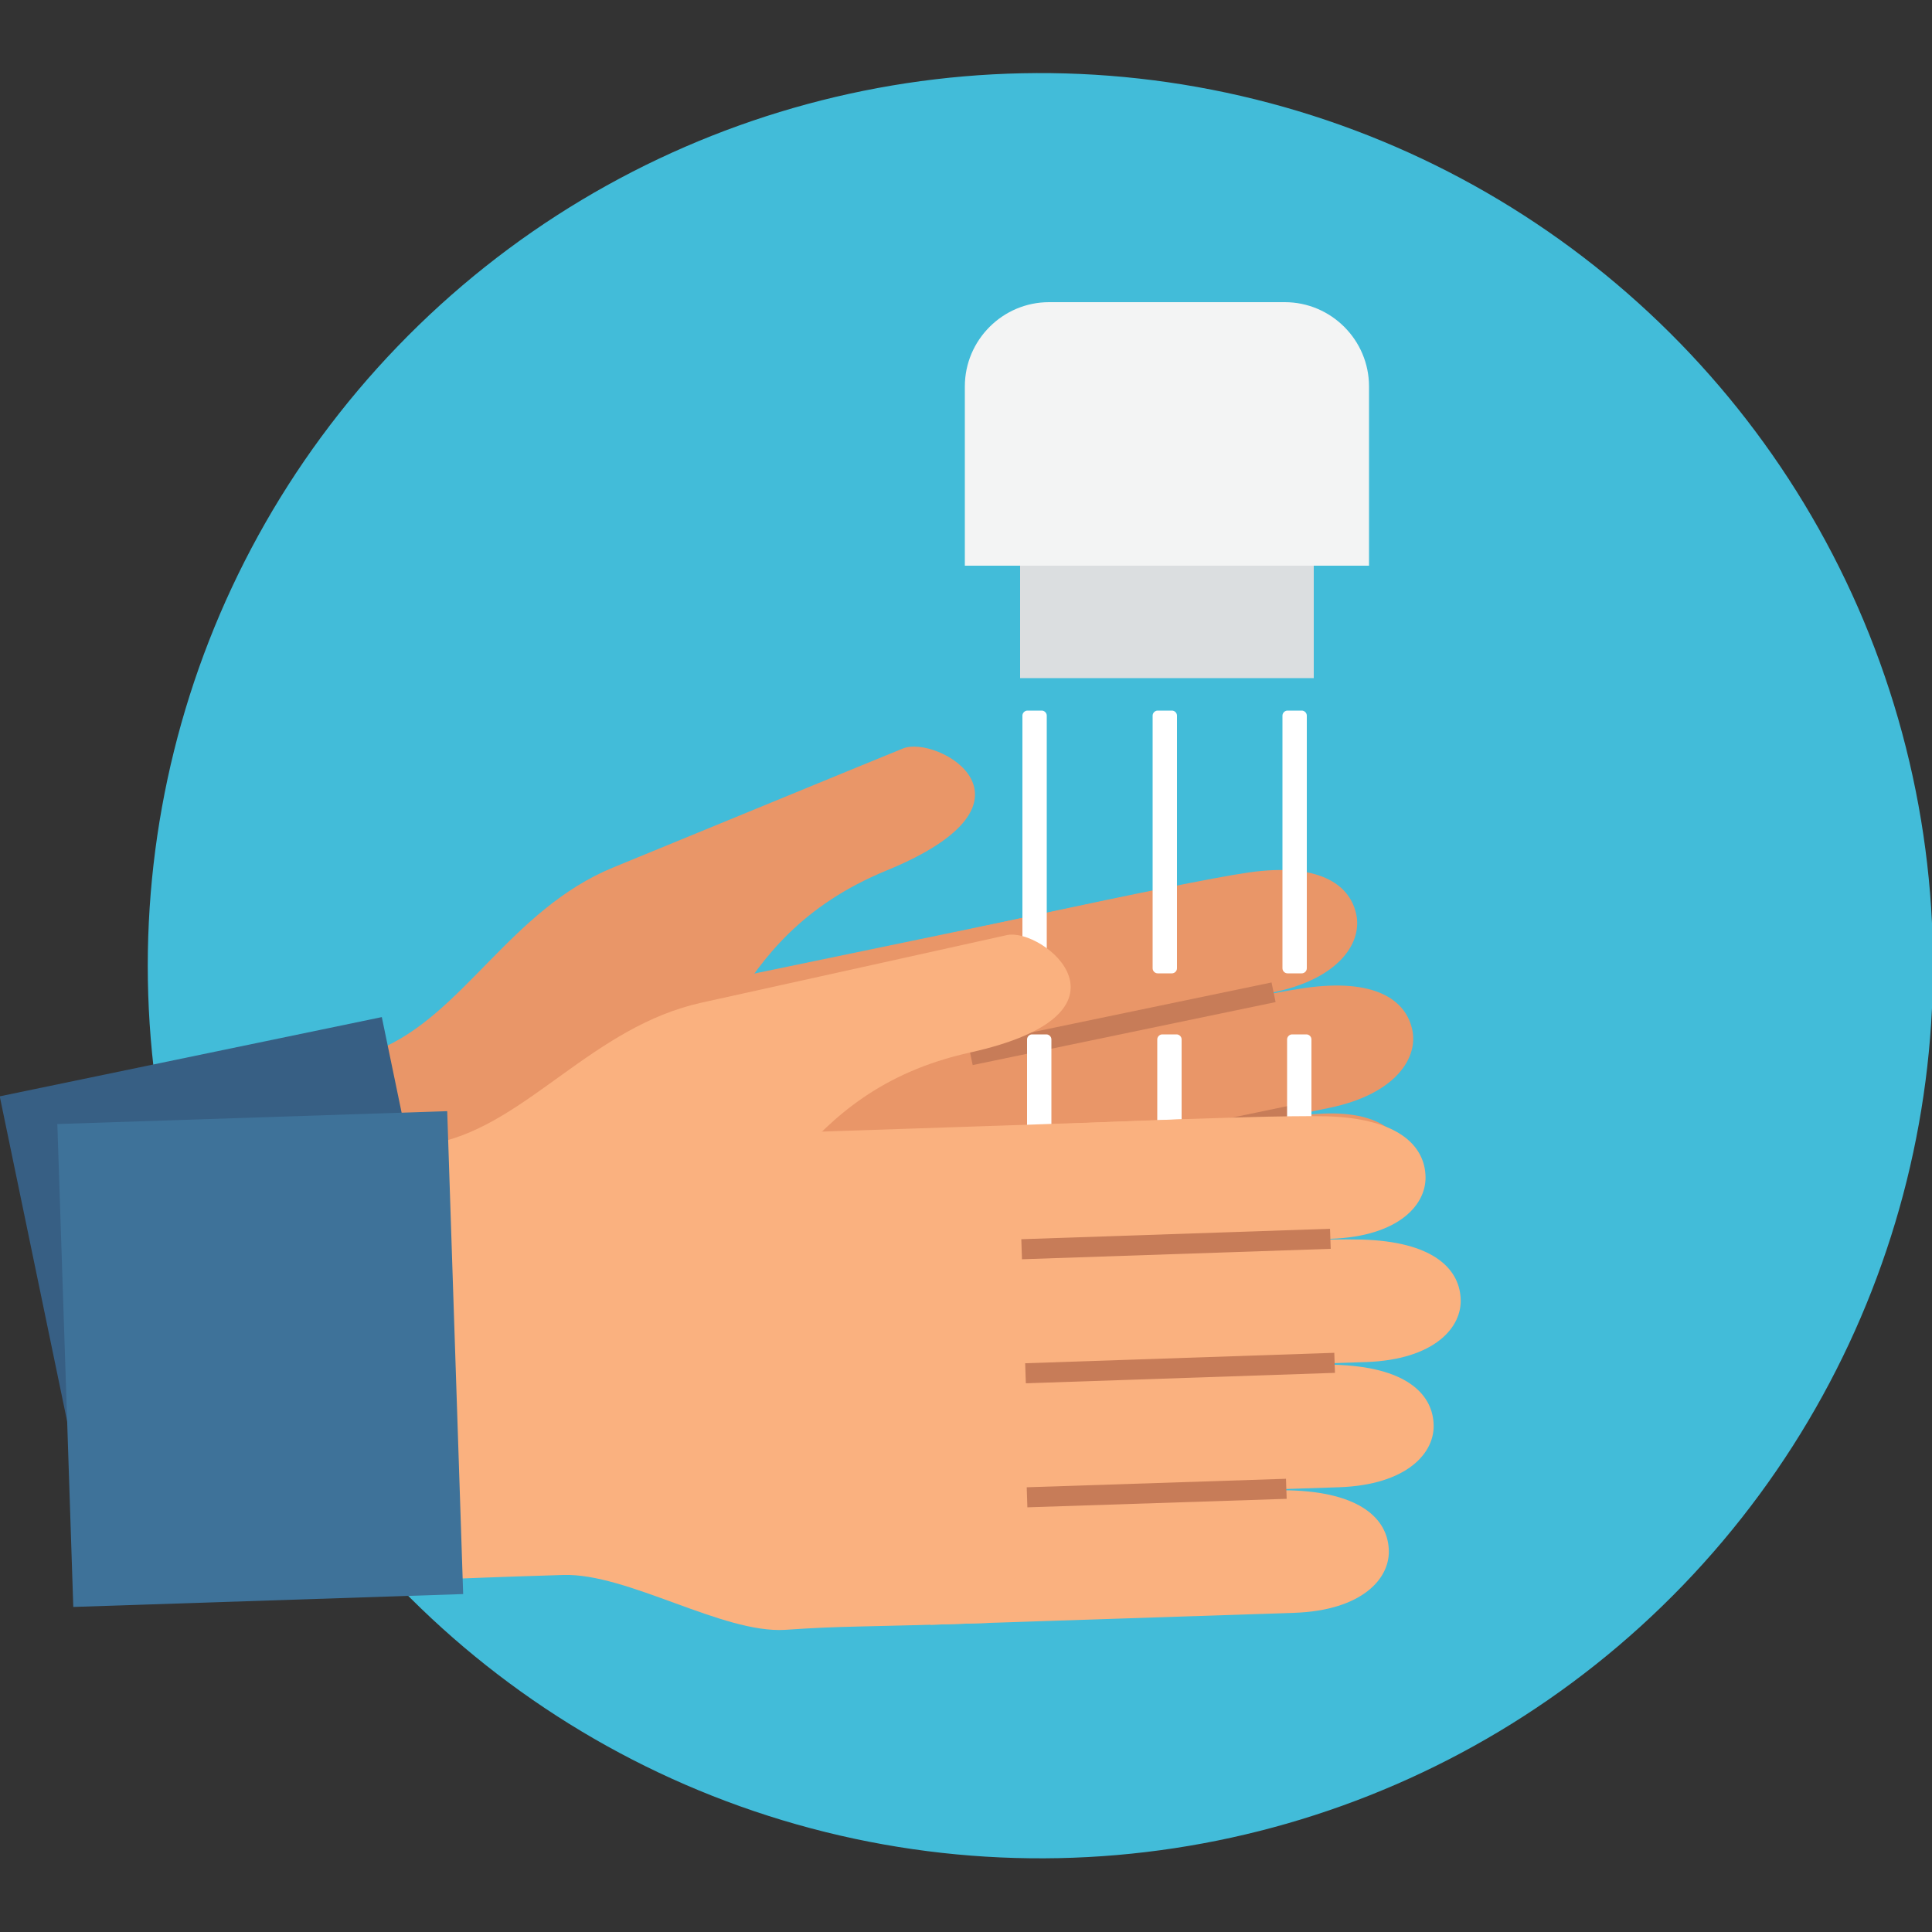<?xml version="1.0" encoding="utf-8"?>
<!-- Generator: Adobe Illustrator 24.1.1, SVG Export Plug-In . SVG Version: 6.00 Build 0)  -->
<svg version="1.1" id="Layer_1" xmlns="http://www.w3.org/2000/svg" xmlns:xlink="http://www.w3.org/1999/xlink" x="0px" y="0px"
	 viewBox="0 0 50 50" enable-background="new 0 0 50 50" xml:space="preserve">
<rect x="0" y="0" width="50" height="50" fill="#333333" stroke="none"/>
<g>
	<g>
		
			<ellipse transform="matrix(0.241 -0.971 0.971 0.241 -3.835 45.097)" fill="#42BCD9" cx="26.91" cy="25" rx="23.09" ry="23.09"/>
		<g>
			<g>
				<path fill="#E99668" d="M11.37,31.04c0,0,3.27-1.34,5.34-2.19c2.07-0.85,1.87-4.53,6.23-6.32c4.37-1.79,1.31-3.52,0.43-3.16
					c-0.89,0.36-4.84,1.99-7.5,3.08c-2.66,1.09-3.88,3.82-6.09,4.72L11.37,31.04z"/>
				<path fill="#E99668" d="M24.46,37.29c3.02-0.63,7.48-1.55,9.22-1.91c1.73-0.36,2.32-1.32,2.13-2.06
					c-0.18-0.74-0.97-1.3-2.78-1.04c-1.81,0.26-9.22,1.91-9.22,1.91L24.46,37.29z"/>
				<path fill="#E99668" d="M25.05,33.89c3.02-0.63,7.48-1.55,9.22-1.91c1.73-0.36,2.32-1.32,2.13-2.06
					c-0.18-0.74-0.97-1.3-2.78-1.04c-1.81,0.26-9.22,1.91-9.22,1.91L25.05,33.89z"/>
				<path fill="#E99668" d="M25.19,30.58c3.02-0.63,7.48-1.55,9.22-1.91c1.73-0.36,2.32-1.32,2.13-2.06
					c-0.18-0.74-0.97-1.3-2.78-1.04c-1.81,0.26-9.22,1.91-9.22,1.91L25.19,30.58z"/>
				<path fill="#E99668" d="M23.74,27.59c3.02-0.63,7.48-1.55,9.22-1.91c1.73-0.36,2.32-1.32,2.13-2.06
					c-0.18-0.74-0.97-1.3-2.78-1.04c-1.81,0.26-9.22,1.91-9.22,1.91L23.74,27.59z"/>
				<path fill="#E99668" d="M25.95,36.98c-3.47,0.72-3.6,0.7-5.18,1.07c-1.58,0.38-4.27-0.76-5.9-0.42c-1.64,0.34-2.8,0.58-2.8,0.58
					L9.79,27.21c0,0,4.66-0.97,7.83-1.62c3.17-0.66,8.88-1.84,11.31-2.35C31.35,22.73,25.95,36.98,25.95,36.98z"/>
				
					<line fill="none" stroke="#C77C58" stroke-width="0.519" stroke-miterlimit="10" x1="32.96" y1="25.68" x2="25.12" y2="27.31"/>
				
					<line fill="none" stroke="#C77C58" stroke-width="0.519" stroke-miterlimit="10" x1="33.61" y1="28.83" x2="25.78" y2="30.46"/>
				
					<line fill="none" stroke="#C77C58" stroke-width="0.519" stroke-miterlimit="10" x1="32.93" y1="32.25" x2="26.36" y2="33.62"/>
				
					<rect x="1.16" y="27.22" transform="matrix(0.979 -0.203 0.203 0.979 -6.668 1.96)" fill="#375F84" width="10.1" height="12.51"/>
			</g>
			<g>
				<rect x="26.4" y="14.64" fill="#DBDEE0" width="7.6" height="2.91"/>
				<path fill="#F3F4F4" d="M35.43,14.64H24.97V10c0-1.2,0.98-2.18,2.18-2.18h6.1c1.2,0,2.18,0.98,2.18,2.18V14.64z"/>
				<g>
					<path fill="#FFFFFF" d="M30.33,25.19h-0.37c-0.07,0-0.13-0.06-0.13-0.13v-6.54c0-0.07,0.06-0.13,0.13-0.13h0.37
						c0.07,0,0.13,0.06,0.13,0.13v6.54C30.46,25.13,30.4,25.19,30.33,25.19z"/>
					<path fill="#FFFFFF" d="M33.69,25.19h-0.37c-0.07,0-0.13-0.06-0.13-0.13v-6.54c0-0.07,0.06-0.13,0.13-0.13h0.37
						c0.07,0,0.13,0.06,0.13,0.13v6.54C33.82,25.13,33.76,25.19,33.69,25.19z"/>
					<path fill="#FFFFFF" d="M26.96,25.19h-0.37c-0.07,0-0.13-0.06-0.13-0.13v-6.54c0-0.07,0.06-0.13,0.13-0.13h0.37
						c0.07,0,0.13,0.06,0.13,0.13v6.54C27.09,25.13,27.03,25.19,26.96,25.19z"/>
					<path fill="#FFFFFF" d="M30.45,30.17h-0.37c-0.07,0-0.13-0.06-0.13-0.13V26.9c0-0.07,0.06-0.13,0.13-0.13h0.37
						c0.07,0,0.13,0.06,0.13,0.13v3.14C30.58,30.11,30.52,30.17,30.45,30.17z"/>
					<path fill="#FFFFFF" d="M33.81,30.17h-0.37c-0.07,0-0.13-0.06-0.13-0.13V26.9c0-0.07,0.06-0.13,0.13-0.13h0.37
						c0.07,0,0.13,0.06,0.13,0.13v3.14C33.94,30.11,33.88,30.17,33.81,30.17z"/>
					<path fill="#FFFFFF" d="M27.08,30.17h-0.37c-0.07,0-0.13-0.06-0.13-0.13V26.9c0-0.07,0.06-0.13,0.13-0.13h0.37
						c0.07,0,0.13,0.06,0.13,0.13v3.14C27.21,30.11,27.15,30.17,27.08,30.17z"/>
				</g>
			</g>
			<g>
				<path fill="#FAB17F" d="M12.25,33.66c0,0,3.45-0.77,5.63-1.25c2.18-0.48,2.61-4.15,7.22-5.17c4.61-1.02,1.9-3.24,0.96-3.04
					c-0.93,0.21-5.11,1.13-7.91,1.75s-4.48,3.1-6.81,3.62L12.25,33.66z"/>
				<path fill="#FAB17F" d="M24.08,42.05c3.09-0.1,7.64-0.25,9.41-0.31c1.77-0.06,2.51-0.9,2.45-1.67c-0.05-0.76-0.73-1.45-2.56-1.5
					c-1.82-0.05-9.41,0.31-9.41,0.31L24.08,42.05z"/>
				<path fill="#FAB17F" d="M25.24,38.8c3.09-0.1,7.64-0.25,9.41-0.31c1.77-0.06,2.51-0.9,2.45-1.67c-0.05-0.76-0.73-1.45-2.56-1.5
					c-1.82-0.05-9.41,0.31-9.41,0.31L25.24,38.8z"/>
				<path fill="#FAB17F" d="M25.94,35.56c3.09-0.1,7.64-0.25,9.41-0.31c1.77-0.06,2.51-0.9,2.45-1.67c-0.05-0.76-0.73-1.45-2.56-1.5
					c-1.82-0.05-9.41,0.31-9.41,0.31L25.94,35.56z"/>
				<path fill="#FAB17F" d="M25.03,32.37c3.09-0.1,7.64-0.25,9.41-0.31c1.77-0.06,2.51-0.9,2.45-1.67c-0.05-0.76-0.73-1.45-2.56-1.5
					c-1.82-0.05-9.41,0.31-9.41,0.31L25.03,32.37z"/>
				<path fill="#FAB17F" d="M25.6,42c-3.54,0.12-3.67,0.07-5.28,0.18c-1.62,0.1-4.08-1.47-5.74-1.42s-2.86,0.1-2.86,0.1l-0.37-11.24
					c0,0,4.75-0.16,7.99-0.27c3.24-0.11,9.07-0.3,11.54-0.39C33.35,28.88,25.6,42,25.6,42z"/>
				
					<line fill="none" stroke="#C77C58" stroke-width="0.519" stroke-miterlimit="10" x1="34.43" y1="32.06" x2="26.44" y2="32.33"/>
				
					<line fill="none" stroke="#C77C58" stroke-width="0.519" stroke-miterlimit="10" x1="34.54" y1="35.27" x2="26.54" y2="35.54"/>
				
					<line fill="none" stroke="#C77C58" stroke-width="0.519" stroke-miterlimit="10" x1="33.29" y1="38.53" x2="26.58" y2="38.75"/>
				
					<rect x="1.7" y="28.93" transform="matrix(0.999 -0.033 0.033 0.999 -1.169 0.245)" fill="#3E7299" width="10.1" height="12.51"/>
			</g>
		</g>
	</g>
</g>
</svg>
